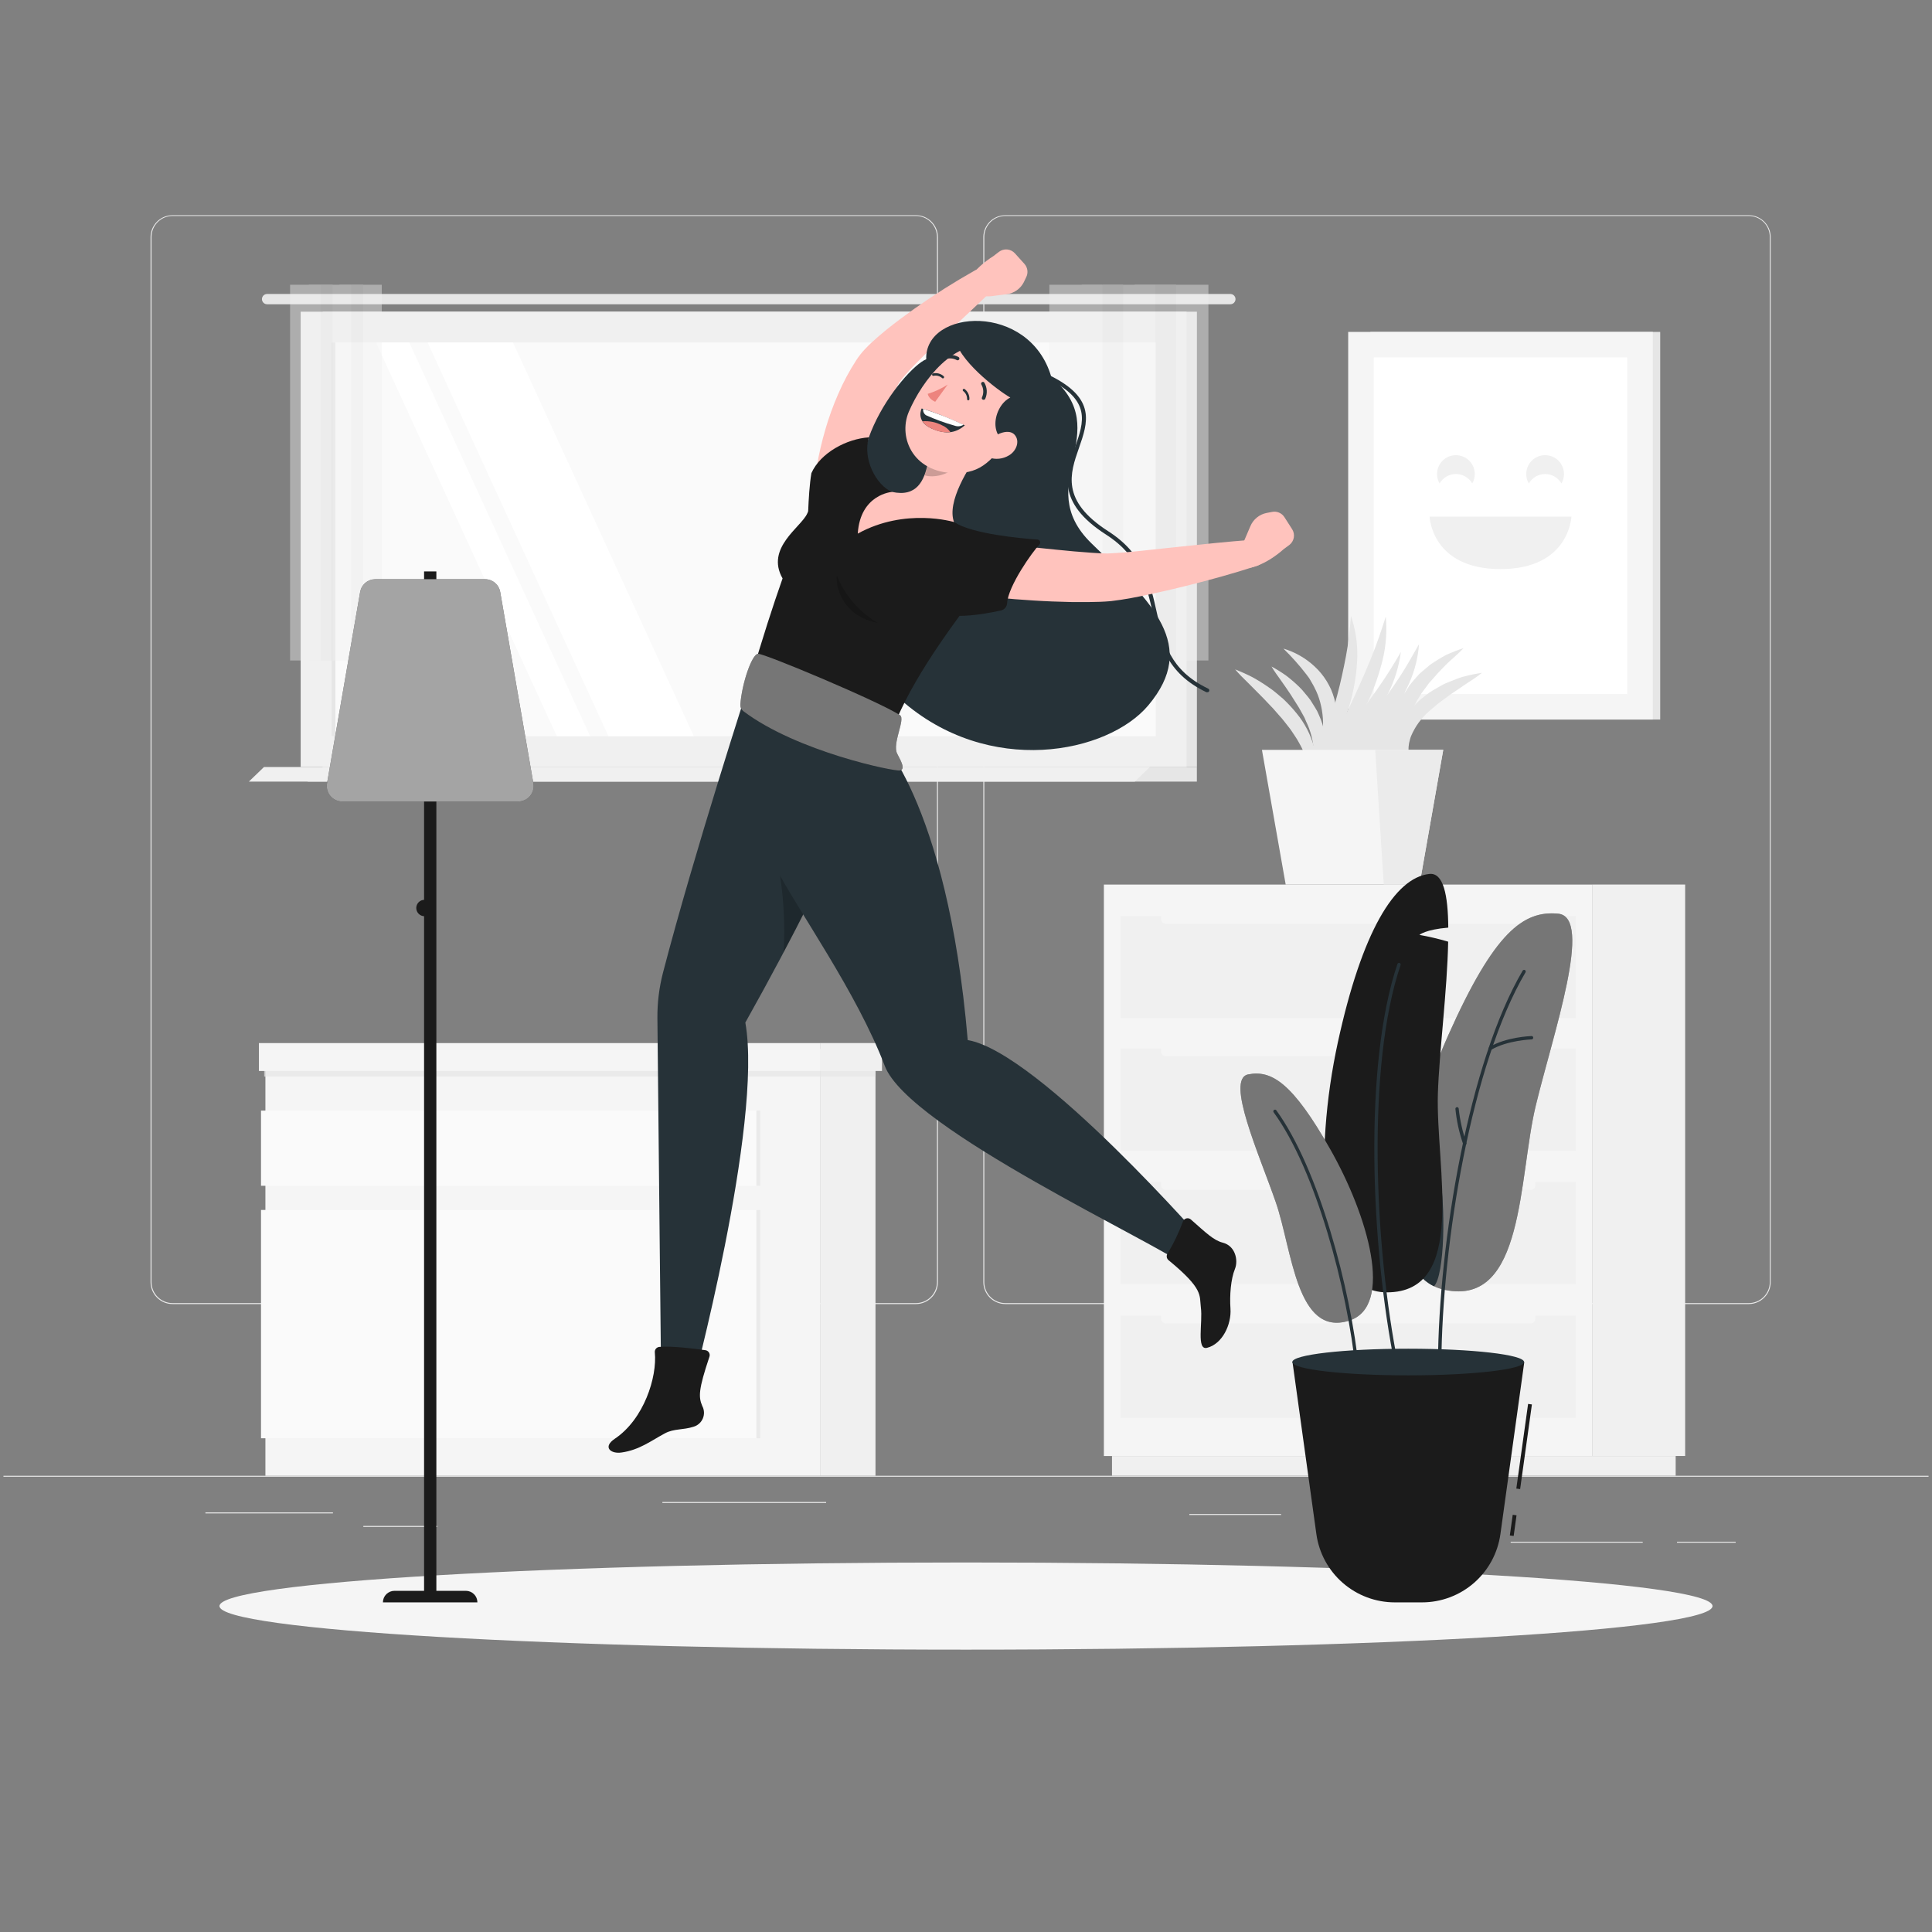<svg width="281" height="281" viewBox="0 0 281 281" fill="none" xmlns="http://www.w3.org/2000/svg">
<rect x="0" y="0" width="281" height="281" fill="#808080" stroke="none"/>
<g clip-path="url(#clip0_2_1544)">
<path d="M280.5 214.644H0.5V214.784H280.5V214.644Z" fill="#EBEBEB"/>
<path d="M48.425 219.975H29.878V220.115H48.425V219.975Z" fill="#EBEBEB"/>
<path d="M120.155 218.458H96.338V218.598H120.155V218.458Z" fill="#EBEBEB"/>
<path d="M63.59 221.941H52.843V222.081H63.59V221.941Z" fill="#EBEBEB"/>
<path d="M252.444 224.237H243.915V224.377H252.444V224.237Z" fill="#EBEBEB"/>
<path d="M238.926 224.237H219.723V224.377H238.926V224.237Z" fill="#EBEBEB"/>
<path d="M186.325 220.205H172.98V220.345H186.325V220.205Z" fill="#EBEBEB"/>
<path d="M133.22 189.668H25.09C24.242 189.666 23.43 189.329 22.832 188.729C22.234 188.13 21.898 187.317 21.898 186.47V34.47C21.905 33.627 22.244 32.822 22.842 32.229C23.439 31.635 24.247 31.301 25.09 31.3H133.22C134.068 31.3 134.881 31.637 135.481 32.236C136.081 32.836 136.417 33.65 136.417 34.498V186.47C136.417 187.318 136.081 188.132 135.481 188.731C134.881 189.331 134.068 189.668 133.22 189.668ZM25.09 31.412C24.279 31.413 23.503 31.736 22.931 32.309C22.359 32.883 22.038 33.66 22.038 34.47V186.47C22.038 187.28 22.359 188.057 22.931 188.63C23.503 189.204 24.279 189.526 25.09 189.528H133.22C134.03 189.527 134.807 189.204 135.38 188.631C135.953 188.058 136.276 187.281 136.277 186.47V34.47C136.276 33.659 135.953 32.882 135.38 32.309C134.807 31.736 134.03 31.413 133.22 31.412H25.09Z" fill="#EBEBEB"/>
<path d="M254.354 189.668H146.218C145.37 189.667 144.558 189.329 143.958 188.73C143.359 188.13 143.022 187.318 143.02 186.47V34.47C143.029 33.627 143.369 32.822 143.968 32.228C144.567 31.635 145.375 31.301 146.218 31.3H254.354C255.195 31.303 256.001 31.637 256.598 32.231C257.194 32.824 257.533 33.628 257.54 34.47V186.47C257.54 187.317 257.205 188.128 256.607 188.727C256.01 189.327 255.2 189.665 254.354 189.668ZM146.218 31.412C145.407 31.413 144.63 31.736 144.057 32.309C143.484 32.882 143.161 33.659 143.16 34.47V186.47C143.161 187.281 143.484 188.058 144.057 188.631C144.63 189.204 145.407 189.527 146.218 189.528H254.354C255.164 189.527 255.941 189.204 256.514 188.631C257.087 188.058 257.41 187.281 257.411 186.47V34.47C257.41 33.659 257.087 32.882 256.514 32.309C255.941 31.736 255.164 31.413 254.354 31.412H146.218Z" fill="#EBEBEB"/>
<path d="M231.623 211.766H245.097V128.65H231.623V211.766Z" fill="#F0F0F0"/>
<path d="M161.735 214.638H243.719V211.771H161.735V214.638Z" fill="#F0F0F0"/>
<path d="M231.629 128.656H160.554V211.771H231.629V128.656Z" fill="#F5F5F5"/>
<path d="M229.204 171.933H162.979V186.773H229.204V171.933Z" fill="#F0F0F0"/>
<path d="M229.204 191.359H162.979V206.199H229.204V191.359Z" fill="#F0F0F0"/>
<path d="M169.542 173.058H222.641C223.006 173.058 223.302 172.763 223.302 172.398V171.686C223.302 171.321 223.006 171.026 222.641 171.026H169.542C169.177 171.026 168.881 171.321 168.881 171.686V172.398C168.881 172.763 169.177 173.058 169.542 173.058Z" fill="#F5F5F5"/>
<path d="M169.542 192.479H222.641C223.006 192.479 223.302 192.183 223.302 191.818V191.107C223.302 190.742 223.006 190.446 222.641 190.446H169.542C169.177 190.446 168.881 190.742 168.881 191.107V191.818C168.881 192.183 169.177 192.479 169.542 192.479Z" fill="#F5F5F5"/>
<path d="M229.204 133.237H162.979V148.077H229.204V133.237Z" fill="#F0F0F0"/>
<path d="M229.204 152.506H162.979V167.346H229.204V152.506Z" fill="#F0F0F0"/>
<path d="M169.542 134.362H222.641C223.006 134.362 223.302 134.067 223.302 133.702V132.99C223.302 132.625 223.006 132.33 222.641 132.33H169.542C169.177 132.33 168.881 132.625 168.881 132.99V133.702C168.881 134.067 169.177 134.362 169.542 134.362Z" fill="#F5F5F5"/>
<path d="M169.542 153.632H222.641C223.006 153.632 223.302 153.336 223.302 152.971V152.26C223.302 151.895 223.006 151.599 222.641 151.599H169.542C169.177 151.599 168.881 151.895 168.881 152.26V152.971C168.881 153.336 169.177 153.632 169.542 153.632Z" fill="#F5F5F5"/>
<path d="M127.335 152.557H119.271V214.644H127.335V152.557Z" fill="#F0F0F0"/>
<path d="M38.602 214.644H119.271L119.271 152.557H38.602L38.602 214.644Z" fill="#F5F5F5"/>
<path d="M37.964 209.19H110.014V175.982H37.964V209.19Z" fill="#FAFAFA"/>
<path d="M37.964 172.465H110.014V161.534H37.964V172.465Z" fill="#FAFAFA"/>
<g style="mix-blend-mode:multiply" opacity="0.7">
<path d="M110.568 175.987H110.014V209.195H110.568V175.987Z" fill="#E6E6E6"/>
</g>
<g style="mix-blend-mode:multiply" opacity="0.7">
<path d="M110.568 161.528H110.014V172.459H110.568V161.528Z" fill="#E6E6E6"/>
</g>
<g style="mix-blend-mode:multiply" opacity="0.7">
<path d="M127.334 155.178H38.423V156.583H127.334V155.178Z" fill="#E6E6E6"/>
</g>
<path d="M128.281 151.706H119.271V155.766H128.281V151.706Z" fill="#F0F0F0"/>
<path d="M37.662 155.771H119.271V151.711H37.662V155.771Z" fill="#F5F5F5"/>
<path d="M46.935 111.559L174.083 111.559V45.334L46.935 45.334L46.935 111.559Z" fill="#E6E6E6"/>
<path d="M38.849 42.758H178.961C179.158 42.761 179.346 42.841 179.484 42.981C179.622 43.122 179.7 43.311 179.7 43.508C179.699 43.706 179.619 43.895 179.478 44.035C179.338 44.175 179.148 44.253 178.95 44.253H38.849C38.651 44.253 38.461 44.175 38.32 44.035C38.18 43.895 38.1 43.706 38.098 43.508C38.098 43.309 38.177 43.118 38.318 42.977C38.459 42.837 38.65 42.758 38.849 42.758Z" fill="#E6E6E6"/>
<path d="M43.732 111.559L172.583 111.559V45.334L43.732 45.334V111.559Z" fill="#F0F0F0"/>
<path d="M46.929 111.559H174.078V113.682H44.723L46.929 111.559Z" fill="#E6E6E6"/>
<path d="M38.395 111.559H167.251L165.045 113.682H36.194L38.395 111.559Z" fill="#F0F0F0"/>
<path d="M168.103 107.085V49.819L48.212 49.819V107.085H168.103Z" fill="#FAFAFA"/>
<path d="M100.913 107.079L74.61 49.814H62.195L88.498 107.079H100.913Z" fill="white"/>
<path d="M85.833 107.079L59.529 49.814H54.685L80.989 107.079H85.833Z" fill="white"/>
<path d="M48.783 107.079V49.814H48.212V107.079H48.783Z" fill="#E6E6E6"/>
<g opacity="0.4">
<path d="M168.046 96.064H175.758V41.414H168.046V96.064Z" fill="#F0F0F0"/>
<path d="M165.045 96.064H171.054V41.414H165.045V96.064Z" fill="#E6E6E6"/>
<path d="M160.341 96.064H168.052V41.414H160.341V96.064Z" fill="#F0F0F0"/>
<path d="M157.334 96.064H163.343V41.414H157.334V96.064Z" fill="#E6E6E6"/>
<path d="M152.624 96.064H160.335V41.414H152.624V96.064Z" fill="#F0F0F0"/>
</g>
<g opacity="0.4">
<path d="M51.079 96.064H55.526L55.526 41.414H51.079L51.079 96.064Z" fill="#F0F0F0"/>
<path d="M49.354 96.064H52.815L52.815 41.414H49.354L49.354 96.064Z" fill="#E6E6E6"/>
<path d="M46.633 96.064H51.079L51.079 41.414H46.633L46.633 96.064Z" fill="#F0F0F0"/>
<path d="M44.908 96.064H48.369L48.369 41.414H44.908L44.908 96.064Z" fill="#E6E6E6"/>
<path d="M42.192 96.064H46.638L46.638 41.414H42.192L42.192 96.064Z" fill="#F0F0F0"/>
</g>
<path d="M199.311 104.654H241.468V48.274L199.311 48.274V104.654Z" fill="#E6E6E6"/>
<path d="M196.086 104.654H240.393V48.274L196.086 48.274V104.654Z" fill="#F5F5F5"/>
<path d="M236.68 51.986H199.799V100.947H236.68V51.986Z" fill="white"/>
<path d="M207.929 75.142C207.929 75.142 208.193 82.77 218.239 82.77C228.285 82.77 228.554 75.142 228.554 75.142H207.929Z" fill="#F0F0F0"/>
<path d="M227.474 68.943C227.477 69.427 227.349 69.903 227.104 70.321C226.865 69.903 226.52 69.556 226.103 69.314C225.687 69.073 225.214 68.946 224.732 68.946C224.251 68.946 223.778 69.073 223.362 69.314C222.945 69.556 222.6 69.903 222.361 70.321C222.114 69.904 221.984 69.428 221.986 68.943C221.986 68.216 222.275 67.517 222.789 67.003C223.304 66.488 224.002 66.199 224.73 66.199C225.457 66.199 226.155 66.488 226.67 67.003C227.184 67.517 227.474 68.216 227.474 68.943Z" fill="#F0F0F0"/>
<path d="M214.499 68.943C214.502 69.427 214.374 69.903 214.129 70.321C213.89 69.902 213.545 69.553 213.128 69.311C212.711 69.069 212.237 68.941 211.754 68.941C211.272 68.941 210.798 69.069 210.381 69.311C209.964 69.553 209.619 69.902 209.38 70.321C209.169 69.957 209.045 69.549 209.017 69.129C208.989 68.709 209.057 68.288 209.218 67.899C209.379 67.509 209.627 67.162 209.943 66.885C210.259 66.607 210.635 66.405 211.041 66.296C211.448 66.186 211.874 66.172 212.287 66.254C212.7 66.335 213.089 66.511 213.423 66.767C213.757 67.023 214.028 67.352 214.214 67.73C214.401 68.107 214.498 68.522 214.499 68.943Z" fill="#F0F0F0"/>
<path d="M190.446 114.219C190.567 113.354 190.531 112.473 190.34 111.621C190.169 110.801 189.904 110.005 189.55 109.246C189.388 108.861 189.201 108.487 188.99 108.126C188.795 107.758 188.58 107.401 188.346 107.057C188.106 106.715 187.893 106.351 187.641 106.015L186.862 105.018C186.607 104.678 186.332 104.353 186.039 104.044C185.759 103.719 185.479 103.389 185.194 103.075C184.583 102.465 184.018 101.81 183.39 101.194C182.763 100.578 182.164 99.939 181.526 99.318C180.887 98.696 180.243 98.069 179.644 97.363C180.495 97.694 181.329 98.068 182.142 98.483C182.942 98.922 183.718 99.404 184.466 99.928C184.856 100.182 185.23 100.461 185.586 100.762C185.944 101.054 186.291 101.356 186.638 101.653C187.314 102.291 187.948 102.972 188.537 103.691C189.756 105.154 190.644 106.864 191.141 108.703C191.382 109.635 191.465 110.6 191.387 111.559C191.328 112.516 191.002 113.438 190.446 114.219Z" fill="#E6E6E6"/>
<path d="M205.269 111.565C204.604 110.953 204.104 110.183 203.817 109.326C203.53 108.469 203.465 107.554 203.629 106.665C204 104.86 204.943 103.222 206.317 101.994C206.641 101.686 206.994 101.434 207.336 101.16C207.669 100.88 208.024 100.629 208.4 100.41C208.769 100.191 209.139 99.973 209.52 99.766C209.71 99.665 209.889 99.553 210.08 99.463L210.668 99.217C211.06 99.054 211.452 98.898 211.849 98.752L212.443 98.534C212.639 98.466 212.846 98.416 213.053 98.366C213.869 98.153 214.695 97.985 215.529 97.862C214.862 98.422 214.168 98.853 213.485 99.306C213.132 99.514 212.801 99.754 212.471 99.99C212.141 100.225 211.805 100.449 211.469 100.667C210.78 101.082 210.192 101.608 209.542 102.05C209.225 102.273 208.923 102.518 208.641 102.784C208.349 103.036 208.036 103.26 207.767 103.529C206.671 104.502 205.807 105.707 205.236 107.057C205.166 107.223 205.111 107.396 205.073 107.572C205.034 107.746 204.978 107.919 204.939 108.098C204.876 108.468 204.848 108.843 204.855 109.218C204.861 110.018 205.001 110.811 205.269 111.565Z" fill="#E6E6E6"/>
<path d="M204.592 111.565C204.015 110.84 203.573 110.016 203.287 109.134C203.148 108.686 203.038 108.23 202.957 107.768C202.918 107.538 202.884 107.303 202.85 107.068C202.817 106.833 202.85 106.598 202.85 106.357C202.825 104.43 203.314 102.532 204.267 100.858L205.029 99.654C205.32 99.278 205.634 98.926 205.942 98.573L206.406 98.046L206.933 97.587C207.286 97.279 207.644 96.982 207.997 96.691C208.75 96.169 209.531 95.688 210.338 95.252C211.165 94.877 212.012 94.546 212.874 94.261C212.242 94.933 211.581 95.515 210.926 96.098C210.27 96.68 209.694 97.33 209.1 97.934C208.826 98.259 208.54 98.578 208.266 98.886L207.84 99.351L207.476 99.855C207.235 100.191 206.972 100.51 206.737 100.846L206.104 101.894C205.303 103.305 204.76 104.849 204.502 106.452C204.229 108.148 204.259 109.879 204.592 111.565Z" fill="#E6E6E6"/>
<path d="M191.253 112.5C191.779 110.54 192.373 108.647 192.905 106.76C193.437 104.873 193.991 103.002 194.489 101.126C194.988 99.25 195.397 97.358 195.761 95.454C196.125 93.55 196.321 91.618 196.489 89.585C197.154 91.522 197.467 93.563 197.413 95.61C197.34 97.65 197.045 99.677 196.533 101.653C196.014 103.612 195.316 105.521 194.45 107.354C193.597 109.192 192.523 110.921 191.253 112.5Z" fill="#E6E6E6"/>
<path d="M191.914 112.186C192.737 110.249 193.627 108.401 194.501 106.553C195.374 104.705 196.259 102.879 197.105 101.042C197.95 99.206 198.757 97.358 199.513 95.482C200.269 93.606 200.918 91.702 201.551 89.691C201.748 91.796 201.595 93.919 201.098 95.974C200.599 98.021 199.903 100.015 199.02 101.927C198.141 103.824 197.109 105.646 195.934 107.376C194.774 109.122 193.426 110.735 191.914 112.186Z" fill="#E6E6E6"/>
<path d="M189.332 114.6C190.57 112.92 191.846 111.296 193.112 109.689C194.378 108.082 195.649 106.502 196.881 104.901C198.113 103.299 199.317 101.675 200.47 100.018C201.624 98.36 202.71 96.658 203.752 94.826C203.472 96.923 202.847 98.959 201.904 100.852C200.958 102.735 199.833 104.522 198.544 106.189C197.261 107.84 195.847 109.385 194.316 110.809C192.799 112.252 191.128 113.523 189.332 114.6Z" fill="#E6E6E6"/>
<path d="M193.213 111.834C194.422 110.316 195.637 108.882 196.83 107.432C198.023 105.982 199.177 104.542 200.302 103.075C201.428 101.608 202.481 100.102 203.505 98.556C204.53 97.01 205.421 95.392 206.389 93.695C206.247 95.644 205.767 97.554 204.973 99.34C204.174 101.121 203.17 102.803 201.982 104.352C200.802 105.889 199.472 107.305 198.012 108.58C196.565 109.875 194.951 110.969 193.213 111.834Z" fill="#E6E6E6"/>
<path d="M190.116 113.62C190.809 112.231 191.14 110.691 191.079 109.14C190.987 107.674 190.607 106.241 189.959 104.923L189.746 104.408L189.472 103.91L188.912 102.907C188.492 102.269 188.106 101.597 187.669 100.942C187.232 100.286 186.784 99.637 186.319 98.982C185.854 98.326 185.367 97.677 184.936 96.943C185.67 97.338 186.379 97.777 187.058 98.259C187.721 98.764 188.354 99.308 188.951 99.889C189.253 100.184 189.536 100.498 189.797 100.83C190.066 101.154 190.357 101.485 190.592 101.821L191.275 102.913C191.382 103.098 191.494 103.282 191.6 103.473L191.863 104.066C192.046 104.465 192.203 104.875 192.334 105.293C192.446 105.718 192.563 106.144 192.653 106.575C192.742 107.006 192.748 107.466 192.776 107.908C192.804 108.35 192.731 108.81 192.686 109.246C192.582 110.113 192.299 110.948 191.857 111.701C191.415 112.453 190.822 113.107 190.116 113.62Z" fill="#E6E6E6"/>
<path d="M191.292 111.576C191.817 110.006 192.174 108.384 192.356 106.738C192.531 105.203 192.417 103.649 192.02 102.157C191.827 101.423 191.553 100.713 191.202 100.04C191.045 99.687 190.821 99.368 190.642 99.026C190.463 98.685 190.222 98.36 189.976 98.052C188.961 96.735 187.853 95.492 186.661 94.334C188.361 94.837 189.92 95.731 191.213 96.943C191.885 97.565 192.469 98.275 192.949 99.054C193.192 99.449 193.409 99.858 193.599 100.281C193.782 100.711 193.937 101.152 194.064 101.602C194.543 103.395 194.515 105.285 193.985 107.062C193.497 108.776 192.568 110.332 191.292 111.576Z" fill="#E6E6E6"/>
<path d="M194.394 110.075L204.317 100.55L203.92 109.89L194.394 110.075Z" fill="#E6E6E6"/>
<path d="M183.542 109.062H209.912L206.462 128.656H186.997L183.542 109.062Z" fill="#F5F5F5"/>
<path d="M200.017 109.062H209.912L206.462 128.656H201.26L200.017 109.062Z" fill="#EBEBEB"/>
<path d="M140.5 239.934C200.466 239.934 249.078 237.095 249.078 233.594C249.078 230.093 200.466 227.255 140.5 227.255C80.534 227.255 31.922 230.093 31.922 233.594C31.922 237.095 80.534 239.934 140.5 239.934Z" fill="#F5F5F5"/>
<path d="M220.018 220.318L219.599 223.324L220.154 223.401L220.572 220.395L220.018 220.318Z" fill="#1B1B1B"/>
<path d="M222.254 204.192L220.541 216.505L221.095 216.582L222.808 204.269L222.254 204.192Z" fill="#1B1B1B"/>
<path d="M221.7 198.102H187.988L191.46 223.122C191.841 225.877 193.207 228.4 195.303 230.226C197.4 232.052 200.087 233.057 202.867 233.057H206.821C209.601 233.057 212.288 232.052 214.385 230.226C216.482 228.4 217.847 225.877 218.228 223.122L221.7 198.102Z" fill="#1B1B1B"/>
<path d="M204.816 200.039C214.125 200.039 221.672 199.172 221.672 198.102C221.672 197.031 214.125 196.164 204.816 196.164C195.507 196.164 187.96 197.031 187.96 198.102C187.96 199.172 195.507 200.039 204.816 200.039Z" fill="#263238"/>
<path d="M210.158 187.607C200.168 185.496 203.998 165.504 210.629 150.602C217.349 135.527 221.571 132.419 226.622 132.89C231.791 133.377 225.9 150.339 223.369 160.811C220.838 171.283 221.75 190.06 210.158 187.607Z" fill="#1B1B1B"/>
<path opacity="0.4" d="M210.158 187.607C200.168 185.496 203.998 165.504 210.629 150.602C217.349 135.527 221.571 132.419 226.622 132.89C231.791 133.377 225.9 150.339 223.369 160.811C220.838 171.283 221.75 190.06 210.158 187.607Z" fill="white"/>
<path d="M209.38 198.65C209.316 198.65 209.255 198.625 209.21 198.58C209.165 198.535 209.139 198.473 209.139 198.41C209.246 180.618 213.619 154.511 221.459 141.183C221.492 141.127 221.546 141.086 221.609 141.069C221.672 141.052 221.739 141.061 221.795 141.094C221.849 141.127 221.888 141.18 221.904 141.242C221.919 141.303 221.91 141.369 221.879 141.424C214.067 154.685 209.738 180.68 209.638 198.41C209.637 198.442 209.63 198.475 209.616 198.505C209.603 198.535 209.583 198.562 209.559 198.584C209.535 198.607 209.507 198.624 209.476 198.635C209.446 198.647 209.413 198.652 209.38 198.65Z" fill="#263238"/>
<path d="M209.229 169.62C207.392 170.908 205.471 171.104 204.301 172.353C203.506 179.375 204.53 185.132 208.568 187.086C210.08 185.563 210.382 175.444 209.229 169.62Z" fill="#263238"/>
<path d="M209.134 159.036C208.792 169.81 213.541 187.994 201.691 187.966C191.477 187.966 191.113 167.604 194.574 151.65C198.079 135.522 202.845 127.682 207.885 127.11C209.94 126.881 210.606 130.179 210.646 134.917C207.319 135.191 206.446 135.975 206.446 135.975C207.857 136.226 209.254 136.555 210.629 136.961C210.5 143.966 209.318 153.139 209.134 159.036Z" fill="#1B1B1B"/>
<path d="M196.214 192.087C202.811 190.01 198.947 176.782 193.487 167.167C187.971 157.44 184.93 155.614 181.554 156.264C178.177 156.914 183.178 167.979 185.563 174.878C187.949 181.778 188.554 194.495 196.214 192.087Z" fill="#1B1B1B"/>
<path opacity="0.4" d="M196.214 192.087C202.811 190.01 198.947 176.782 193.487 167.167C187.971 157.44 184.93 155.614 181.554 156.264C178.177 156.914 183.178 167.979 185.563 174.878C187.949 181.778 188.554 194.495 196.214 192.087Z" fill="white"/>
<path d="M197.43 199.563C197.37 199.562 197.313 199.54 197.268 199.499C197.224 199.459 197.196 199.404 197.189 199.345C195.968 187.406 191.365 170.18 185.244 161.78C185.225 161.754 185.211 161.725 185.203 161.693C185.196 161.662 185.194 161.629 185.2 161.597C185.205 161.565 185.217 161.535 185.234 161.508C185.251 161.48 185.274 161.457 185.3 161.438C185.326 161.419 185.355 161.405 185.386 161.398C185.417 161.39 185.449 161.389 185.48 161.394C185.512 161.4 185.542 161.411 185.568 161.428C185.595 161.446 185.618 161.468 185.636 161.494C191.796 169.984 196.444 187.316 197.671 199.317C197.675 199.348 197.673 199.38 197.665 199.411C197.657 199.442 197.642 199.47 197.622 199.495C197.602 199.52 197.577 199.54 197.549 199.555C197.52 199.569 197.489 199.578 197.458 199.58L197.43 199.563Z" fill="#263238"/>
<path d="M203.153 198.942C203.096 198.943 203.041 198.923 202.997 198.888C202.953 198.852 202.923 198.801 202.912 198.746C199.373 181.313 198.287 154.87 203.248 140.209C203.27 140.148 203.314 140.099 203.372 140.071C203.429 140.043 203.495 140.038 203.556 140.058C203.586 140.068 203.614 140.084 203.639 140.105C203.663 140.126 203.682 140.151 203.696 140.18C203.71 140.209 203.719 140.24 203.72 140.272C203.722 140.303 203.718 140.335 203.707 140.366C198.774 154.926 199.86 181.274 203.388 198.65C203.395 198.682 203.395 198.714 203.389 198.745C203.383 198.777 203.371 198.806 203.353 198.833C203.335 198.86 203.312 198.882 203.286 198.9C203.259 198.918 203.229 198.93 203.198 198.936L203.153 198.942Z" fill="#263238"/>
<path d="M216.761 152.736C216.719 152.735 216.677 152.724 216.64 152.703C216.603 152.683 216.571 152.654 216.548 152.618C216.516 152.562 216.508 152.496 216.523 152.434C216.539 152.371 216.578 152.317 216.632 152.282C219.096 150.815 222.646 150.692 222.792 150.686C222.85 150.695 222.903 150.725 222.942 150.769C222.98 150.814 223.001 150.871 223.001 150.93C223.001 150.989 222.98 151.046 222.942 151.091C222.903 151.135 222.85 151.165 222.792 151.174C222.758 151.174 219.219 151.297 216.867 152.702C216.835 152.721 216.798 152.733 216.761 152.736Z" fill="#263238"/>
<path d="M213.031 166.562C212.98 166.562 212.931 166.545 212.89 166.515C212.849 166.485 212.818 166.443 212.802 166.394C212.229 164.74 211.853 163.024 211.682 161.282C211.68 161.25 211.685 161.218 211.696 161.189C211.706 161.159 211.723 161.131 211.744 161.108C211.766 161.085 211.791 161.066 211.82 161.052C211.849 161.039 211.88 161.031 211.911 161.03C211.943 161.027 211.975 161.032 212.005 161.042C212.035 161.052 212.063 161.069 212.087 161.09C212.11 161.112 212.129 161.138 212.142 161.167C212.155 161.196 212.163 161.227 212.163 161.259C212.347 162.956 212.723 164.626 213.283 166.238C213.303 166.299 213.298 166.365 213.27 166.422C213.242 166.48 213.192 166.524 213.132 166.546L213.031 166.562Z" fill="#263238"/>
<path d="M63.466 83.111H61.68V232.217H63.466V83.111Z" fill="#1B1B1B"/>
<path d="M61.736 133.259C61.42 133.258 61.118 133.132 60.894 132.908C60.671 132.685 60.545 132.382 60.543 132.066C60.543 131.75 60.669 131.447 60.893 131.223C61.116 130.999 61.42 130.874 61.736 130.874C61.893 130.873 62.049 130.903 62.194 130.963C62.34 131.022 62.472 131.11 62.583 131.221C62.694 131.332 62.783 131.464 62.843 131.609C62.903 131.754 62.934 131.909 62.934 132.066C62.933 132.383 62.806 132.687 62.581 132.91C62.357 133.134 62.053 133.259 61.736 133.259Z" fill="#1B1B1B"/>
<path d="M69.442 233.057H55.694C55.694 232.611 55.871 232.184 56.186 231.869C56.501 231.554 56.928 231.377 57.374 231.377H67.756C68.202 231.377 68.629 231.554 68.944 231.869C69.259 232.184 69.436 232.611 69.436 233.057H69.442Z" fill="#1B1B1B"/>
<path d="M75.4 116.571H49.741C49.419 116.567 49.101 116.494 48.81 116.356C48.519 116.218 48.261 116.019 48.053 115.773C47.846 115.526 47.694 115.238 47.609 114.927C47.523 114.616 47.505 114.291 47.557 113.973L52.384 86.085C52.477 85.57 52.746 85.105 53.146 84.768C53.546 84.432 54.051 84.246 54.574 84.242H70.567C71.089 84.247 71.593 84.434 71.991 84.77C72.39 85.106 72.659 85.572 72.751 86.085L77.584 113.973C77.636 114.291 77.618 114.616 77.532 114.927C77.447 115.238 77.295 115.526 77.088 115.773C76.88 116.019 76.622 116.218 76.331 116.356C76.04 116.494 75.722 116.567 75.4 116.571Z" fill="#1B1B1B"/>
<path opacity="0.6" d="M75.4 116.571H49.741C49.419 116.567 49.101 116.494 48.81 116.356C48.519 116.218 48.261 116.019 48.053 115.773C47.846 115.526 47.694 115.238 47.609 114.927C47.523 114.616 47.505 114.291 47.557 113.973L52.384 86.085C52.477 85.57 52.746 85.105 53.146 84.768C53.546 84.432 54.051 84.246 54.574 84.242H70.567C71.089 84.247 71.593 84.434 71.991 84.77C72.39 85.106 72.659 85.572 72.751 86.085L77.584 113.973C77.636 114.291 77.618 114.616 77.532 114.927C77.447 115.238 77.295 115.526 77.088 115.773C76.88 116.019 76.622 116.218 76.331 116.356C76.04 116.494 75.722 116.567 75.4 116.571Z" fill="white"/>
<path d="M144.487 37.247L145.288 36.631C145.632 36.368 146.064 36.245 146.495 36.285C146.927 36.325 147.328 36.527 147.617 36.85L149.001 38.384C149.233 38.644 149.381 38.968 149.426 39.314C149.471 39.66 149.411 40.011 149.253 40.322L148.9 41.061C148.659 41.529 148.308 41.931 147.876 42.232C147.445 42.534 146.947 42.726 146.425 42.791L144.185 43.077C143.601 43.151 143.008 43.093 142.449 42.907C141.891 42.721 141.381 42.411 140.959 42.002L140.433 41.498C141.446 39.073 144.487 37.247 144.487 37.247Z" fill="#FFC3BD"/>
<path d="M118.178 73.395L118.217 72.628L118.262 71.928C118.301 71.469 118.352 71.01 118.402 70.556C118.503 69.649 118.643 68.753 118.794 67.851C119.106 66.055 119.517 64.277 120.026 62.526C120.536 60.749 121.164 59.009 121.908 57.318C122.655 55.581 123.548 53.912 124.579 52.328C124.92 51.809 125.304 51.32 125.727 50.866C126.085 50.469 126.438 50.133 126.791 49.802C127.485 49.158 128.18 48.57 128.869 48.005C130.252 46.885 131.669 45.849 133.08 44.841C135.904 42.85 138.827 41.003 141.838 39.308C142.25 39.077 142.732 39.004 143.193 39.103C143.655 39.201 144.065 39.464 144.347 39.843C144.628 40.221 144.763 40.69 144.725 41.16C144.687 41.63 144.479 42.071 144.14 42.399C141.715 44.751 139.217 47.053 136.804 49.354C135.594 50.474 134.407 51.667 133.27 52.815C132.71 53.375 132.15 53.969 131.669 54.534C131.433 54.814 131.198 55.094 131.008 55.346C130.864 55.521 130.736 55.708 130.627 55.906C129.24 58.637 128.187 61.525 127.491 64.508C127.121 66.026 126.808 67.571 126.556 69.128C126.427 69.906 126.321 70.685 126.22 71.463L126.085 72.628L126.024 73.188L125.979 73.698V73.894C125.882 74.905 125.393 75.838 124.616 76.494C123.84 77.15 122.838 77.476 121.825 77.403C120.811 77.33 119.867 76.863 119.193 76.103C118.519 75.342 118.169 74.349 118.217 73.334L118.178 73.395Z" fill="#FFC3BD"/>
<path d="M152.904 54.82C162.469 62.89 149.852 70.388 158.75 79.029C167.649 87.67 174.313 93.897 167.016 102.588C161.142 109.582 143.81 113.122 130.991 101.759C118.173 90.397 138.092 82.282 128.891 75.495C119.69 68.708 131.355 53.605 134.715 52.25C134.458 44.902 149.751 43.906 152.904 54.82Z" fill="#263238"/>
<path d="M175.59 100.678C175.549 100.686 175.507 100.686 175.466 100.678C169.598 97.878 168.618 93.471 167.671 89.198C166.77 85.138 165.846 80.938 160.867 77.752C153.537 73.059 155.043 68.758 156.387 64.962C157.647 61.361 158.739 58.242 152.512 55.156C152.445 55.122 152.393 55.063 152.369 54.992C152.345 54.921 152.35 54.843 152.383 54.775C152.419 54.709 152.479 54.658 152.551 54.634C152.623 54.61 152.701 54.614 152.77 54.646C159.445 57.967 158.224 61.456 156.93 65.152C155.637 68.848 154.242 72.818 161.192 77.27C166.366 80.586 167.324 84.898 168.248 89.075C169.206 93.404 170.113 97.475 175.73 100.158C175.798 100.19 175.85 100.249 175.876 100.32C175.901 100.392 175.897 100.47 175.864 100.538C175.837 100.586 175.797 100.625 175.748 100.65C175.699 100.674 175.644 100.684 175.59 100.678Z" fill="#263238"/>
<path d="M108.961 99.39C108.961 99.39 101.003 123.902 96.434 141.452C95.873 143.61 95.599 145.831 95.616 148.06C95.79 166.114 96.176 202.055 96.176 202.055L100.471 202.643C100.471 202.643 111.022 163.443 108.406 148.726C123.302 122.188 127.76 108.513 127.76 108.513L108.961 99.39Z" fill="#263238"/>
<path opacity="0.2" d="M115.978 119.948L120.099 126.382C118.408 129.918 116.366 133.963 113.973 138.518C114.281 133.177 113.79 127.82 112.517 122.625L115.978 119.948Z" fill="black"/>
<path d="M111.66 114.18C109.722 117.826 110.585 121.964 112.494 125.621C116.145 132.604 124.573 144.241 128.695 155.049C132.195 164.233 168.729 180.966 172.795 184.337L175.78 181.38C175.78 181.38 151.14 153.061 140.752 151.274C137.733 115.922 127.267 106.525 127.267 106.525C119.937 105.186 114.913 108.065 111.66 114.18Z" fill="#263238"/>
<path d="M177.835 180.736C176.53 180.411 175.388 179.291 173.215 177.376C173.129 177.297 173.025 177.24 172.912 177.21C172.8 177.181 172.681 177.179 172.567 177.206C172.454 177.232 172.348 177.286 172.26 177.362C172.172 177.439 172.104 177.536 172.062 177.645C171.464 179.269 170.714 180.833 169.822 182.315C169.718 182.464 169.675 182.646 169.7 182.826C169.725 183.005 169.816 183.169 169.956 183.284C175.091 187.506 174.436 188.38 174.66 190.166C174.957 192.362 173.977 196.427 175.556 196.035C177.796 195.475 179.123 192.63 178.966 190.34C178.832 188.386 179.017 186.039 179.61 184.578C180.126 183.34 179.7 181.206 177.835 180.736Z" fill="#1B1B1B"/>
<path d="M102.14 204.491C101.58 203.175 101.58 202.106 103.182 197.334C103.217 197.235 103.229 197.13 103.219 197.025C103.209 196.92 103.176 196.819 103.123 196.728C103.07 196.638 102.997 196.56 102.911 196.5C102.824 196.44 102.725 196.4 102.622 196.382C101.037 196.158 97.666 195.733 95.902 195.901C95.806 195.908 95.712 195.935 95.627 195.98C95.541 196.024 95.465 196.085 95.404 196.159C95.342 196.233 95.296 196.319 95.268 196.411C95.24 196.503 95.231 196.6 95.241 196.696C95.594 200.286 93.667 206.412 89.417 209.262C87.603 210.478 88.829 211.502 90.419 211.256C93.018 210.892 94.754 209.509 96.742 208.456C98.007 207.778 99.379 207.997 100.858 207.515C101.161 207.43 101.441 207.277 101.678 207.068C101.914 206.86 102.101 206.601 102.224 206.311C102.347 206.021 102.404 205.706 102.389 205.391C102.375 205.077 102.289 204.769 102.14 204.491Z" fill="#1B1B1B"/>
<path d="M117.411 74.678C116.554 76.666 111.29 79.678 113.821 84.13C112.36 88.286 111.021 92.43 108.961 99.39L128.773 109.006C130.666 103.025 133.925 96.753 142.645 85.486C143.121 84.868 143.462 84.157 143.645 83.399C143.829 82.641 143.851 81.853 143.711 81.086C143.57 80.319 143.27 79.589 142.83 78.946C142.39 78.302 141.819 77.758 141.155 77.349C140.405 76.884 139.598 76.408 138.758 75.954C135.869 74.287 132.863 72.829 129.765 71.592C128.751 71.206 127.687 70.842 126.662 70.511C124.878 69.936 122.944 70.044 121.235 70.814C119.526 71.584 118.163 72.96 117.411 74.678Z" fill="#1B1B1B"/>
<path d="M129.765 71.57C127.424 70.573 125.43 66.742 126.371 63.612C123.146 63.819 119.343 65.852 118.016 68.809C117.49 71.833 117.456 77.847 117.456 77.847L129.765 71.57Z" fill="#1B1B1B"/>
<path d="M186.7 79.874L187.512 79.275C187.859 79.015 188.096 78.634 188.175 78.208C188.254 77.781 188.169 77.341 187.938 76.974L186.818 75.226C186.632 74.931 186.36 74.698 186.039 74.561C185.718 74.422 185.363 74.385 185.02 74.454L184.208 74.61C183.692 74.714 183.209 74.942 182.801 75.275C182.393 75.608 182.072 76.035 181.867 76.52L180.982 78.586C180.752 79.127 180.645 79.713 180.671 80.3C180.698 80.888 180.856 81.462 181.134 81.98L181.481 82.624C184.113 82.299 186.7 79.874 186.7 79.874Z" fill="#FFC3BD"/>
<path d="M140.5 78.558L150.983 79.678C152.725 79.852 154.467 80.042 156.191 80.194L158.762 80.395C159.596 80.457 160.515 80.507 161.086 80.502C162.637 80.434 164.446 80.278 166.154 80.093L171.418 79.533C174.946 79.158 178.502 78.782 182.058 78.514C182.532 78.477 183.003 78.615 183.382 78.903C183.761 79.19 184.022 79.607 184.114 80.073C184.207 80.54 184.125 81.024 183.884 81.434C183.643 81.845 183.261 82.152 182.808 82.299C179.37 83.419 175.915 84.371 172.42 85.239C170.673 85.676 168.915 86.079 167.134 86.46C165.353 86.841 163.595 87.194 161.595 87.429C160.38 87.541 159.518 87.546 158.571 87.563C157.625 87.58 156.712 87.563 155.771 87.563C153.94 87.524 152.12 87.457 150.311 87.339C146.683 87.115 143.115 86.779 139.509 86.275C138.572 86.052 137.75 85.493 137.199 84.702C136.649 83.912 136.408 82.947 136.524 81.991C136.64 81.035 137.103 80.155 137.826 79.519C138.549 78.882 139.481 78.535 140.444 78.542L140.5 78.558Z" fill="#FFC3BD"/>
<path d="M130.896 104.016C131.747 104.576 129.72 108.149 130.493 109.616C131.266 111.083 131.613 111.856 130.907 112.058C130.202 112.259 115.922 109.342 108.098 103.422C107.955 103.308 107.842 103.161 107.768 102.993C107.695 102.825 107.664 102.642 107.678 102.459C107.914 99.357 109.358 95.151 110.254 95.09C111.15 95.028 127.743 101.978 130.896 104.016Z" fill="#1B1B1B"/>
<path opacity="0.4" d="M130.896 104.016C131.747 104.576 129.72 108.149 130.493 109.616C131.266 111.083 131.613 111.856 130.907 112.058C130.202 112.259 115.922 109.342 108.098 103.422C107.955 103.308 107.842 103.161 107.768 102.993C107.695 102.825 107.664 102.642 107.678 102.459C107.914 99.357 109.358 95.151 110.254 95.09C111.15 95.028 127.743 101.978 130.896 104.016Z" fill="white"/>
<path d="M142.785 65.37C140.814 67.986 137.672 73.014 138.758 75.932C138.758 75.932 131.68 73.782 124.758 77.612C125.122 71.866 129.742 71.547 129.742 71.547C133.343 72.337 134.424 69.906 134.95 67.381L142.785 65.37Z" fill="#FFC3BD"/>
<path opacity="0.2" d="M139.598 66.199L134.978 67.403C134.864 67.994 134.697 68.573 134.48 69.134C135.802 69.554 138.148 69.022 138.91 67.795C139.235 67.31 139.468 66.769 139.598 66.199Z" fill="black"/>
<path d="M148.054 62.134C144.638 66.294 143.339 68.618 139.509 68.798C132.957 69.1 130.549 63.758 132.178 59.899C134.127 55.341 138.898 49.086 144.314 50.379C149.729 51.673 151.465 57.973 148.054 62.134Z" fill="#FFC3BD"/>
<path d="M138.876 49.018C139.173 52.25 145.07 56.758 146.946 57.822C144.459 59.009 143.35 64.312 147.858 64.76C152.366 65.208 156.359 46.918 138.876 49.018Z" fill="#263238"/>
<path d="M134.049 59.412C134.049 59.412 135.818 59.81 140.332 61.865C139.212 62.828 137.739 63.366 135.432 62.296C133.125 61.226 134.049 59.412 134.049 59.412Z" fill="#263238"/>
<path d="M136.972 61.837C136.11 61.39 135.139 61.196 134.172 61.277C134.487 61.731 134.926 62.085 135.437 62.296C136.297 62.749 137.27 62.943 138.237 62.856C137.926 62.399 137.485 62.044 136.972 61.837Z" fill="#ED847E"/>
<path d="M134.267 59.468C134.244 59.645 134.27 59.826 134.343 59.989C134.416 60.152 134.534 60.292 134.682 60.392C136.023 60.998 137.409 61.504 138.826 61.904C139.039 61.987 139.268 62.018 139.496 61.995C139.724 61.973 139.943 61.898 140.136 61.775C138.236 60.87 136.275 60.099 134.267 59.468Z" fill="white"/>
<path d="M137.829 55.94C136.93 56.518 135.955 56.97 134.934 57.284C135.085 58.062 136.02 58.438 136.02 58.438L137.829 55.94Z" fill="#ED847E"/>
<path d="M146.694 66.266C146.274 66.511 145.808 66.663 145.326 66.715C144.843 66.766 144.355 66.714 143.894 66.563C142.729 66.138 143.015 64.726 144.067 63.847C145.014 63.052 146.755 62.324 147.573 63.237C148.391 64.15 147.831 65.639 146.694 66.266Z" fill="#FFC3BD"/>
<path d="M142.818 58.012C142.805 57.98 142.797 57.946 142.797 57.911C142.797 57.877 142.805 57.842 142.818 57.81C142.958 57.516 143.023 57.191 143.01 56.866C142.996 56.54 142.903 56.222 142.74 55.94C142.704 55.883 142.691 55.815 142.705 55.749C142.718 55.683 142.757 55.625 142.813 55.587C142.84 55.567 142.871 55.553 142.904 55.546C142.937 55.539 142.971 55.538 143.004 55.544C143.037 55.551 143.068 55.564 143.096 55.583C143.124 55.602 143.148 55.626 143.166 55.654C143.374 56.005 143.495 56.401 143.518 56.808C143.541 57.216 143.467 57.623 143.3 57.995C143.273 58.057 143.223 58.106 143.16 58.131C143.097 58.157 143.026 58.156 142.964 58.13C142.933 58.121 142.904 58.107 142.879 58.086C142.854 58.066 142.833 58.041 142.818 58.012Z" fill="#263238"/>
<path d="M140.713 58.18C140.678 58.146 140.658 58.1 140.657 58.051C140.663 57.826 140.616 57.602 140.519 57.398C140.421 57.195 140.277 57.017 140.097 56.881C140.059 56.854 140.033 56.813 140.024 56.767C140.016 56.721 140.026 56.673 140.052 56.634C140.064 56.614 140.081 56.597 140.1 56.584C140.119 56.57 140.141 56.561 140.164 56.556C140.187 56.552 140.211 56.552 140.234 56.556C140.257 56.561 140.279 56.571 140.298 56.584C140.524 56.755 140.705 56.977 140.827 57.233C140.949 57.488 141.007 57.769 140.998 58.051C140.997 58.099 140.977 58.145 140.942 58.178C140.908 58.212 140.862 58.23 140.814 58.23C140.775 58.225 140.74 58.208 140.713 58.18Z" fill="#263238"/>
<path d="M137.168 55.038C137.144 55.04 137.119 55.038 137.096 55.03C137.073 55.022 137.052 55.01 137.034 54.994C136.867 54.844 136.668 54.736 136.452 54.678C136.236 54.619 136.009 54.612 135.79 54.658C135.768 54.664 135.745 54.667 135.722 54.665C135.699 54.662 135.677 54.656 135.656 54.645C135.636 54.634 135.618 54.619 135.604 54.601C135.589 54.583 135.578 54.562 135.572 54.54C135.558 54.495 135.562 54.446 135.585 54.404C135.607 54.362 135.644 54.33 135.69 54.316C135.965 54.252 136.253 54.256 136.527 54.327C136.801 54.398 137.053 54.535 137.263 54.725C137.296 54.758 137.315 54.804 137.315 54.851C137.315 54.898 137.296 54.943 137.263 54.977C137.238 55.006 137.205 55.027 137.168 55.038Z" fill="#263238"/>
<path d="M137.09 52.339C137.059 52.328 137.03 52.311 137.006 52.289C136.982 52.267 136.963 52.24 136.95 52.21C136.923 52.148 136.921 52.077 136.945 52.014C136.969 51.95 137.017 51.898 137.078 51.869C137.445 51.69 137.849 51.603 138.256 51.613C138.664 51.624 139.063 51.733 139.419 51.93C139.477 51.966 139.518 52.023 139.534 52.09C139.55 52.156 139.539 52.225 139.503 52.283C139.466 52.341 139.408 52.383 139.341 52.398C139.274 52.414 139.204 52.403 139.145 52.367C138.861 52.214 138.544 52.132 138.221 52.127C137.899 52.122 137.58 52.195 137.291 52.339C137.259 52.353 137.225 52.36 137.19 52.36C137.156 52.36 137.121 52.353 137.09 52.339Z" fill="#263238"/>
<path opacity="0.2" d="M121.706 83.705C122.873 86.599 124.969 89.022 127.665 90.593C122.849 89.663 121.55 85.85 121.706 83.705Z" fill="black"/>
<path d="M138.758 75.932C141.357 77.662 148.497 78.306 150.871 78.474C150.95 78.476 151.028 78.5 151.094 78.542C151.161 78.585 151.214 78.645 151.249 78.716C151.284 78.788 151.298 78.867 151.291 78.946C151.284 79.025 151.255 79.1 151.207 79.163C150.132 80.283 146.621 85.245 146.481 87.731C146.466 87.981 146.371 88.219 146.21 88.41C146.048 88.601 145.829 88.734 145.585 88.79C138.686 90.296 135.538 89.478 134.245 87.698C132.89 85.833 138.758 75.932 138.758 75.932Z" fill="#1B1B1B"/>
</g>
<defs>
<clipPath id="clip0_2_1544">
<rect width="280" height="280" fill="white" transform="translate(0.5 0.5)"/>
</clipPath>
</defs>
</svg>
